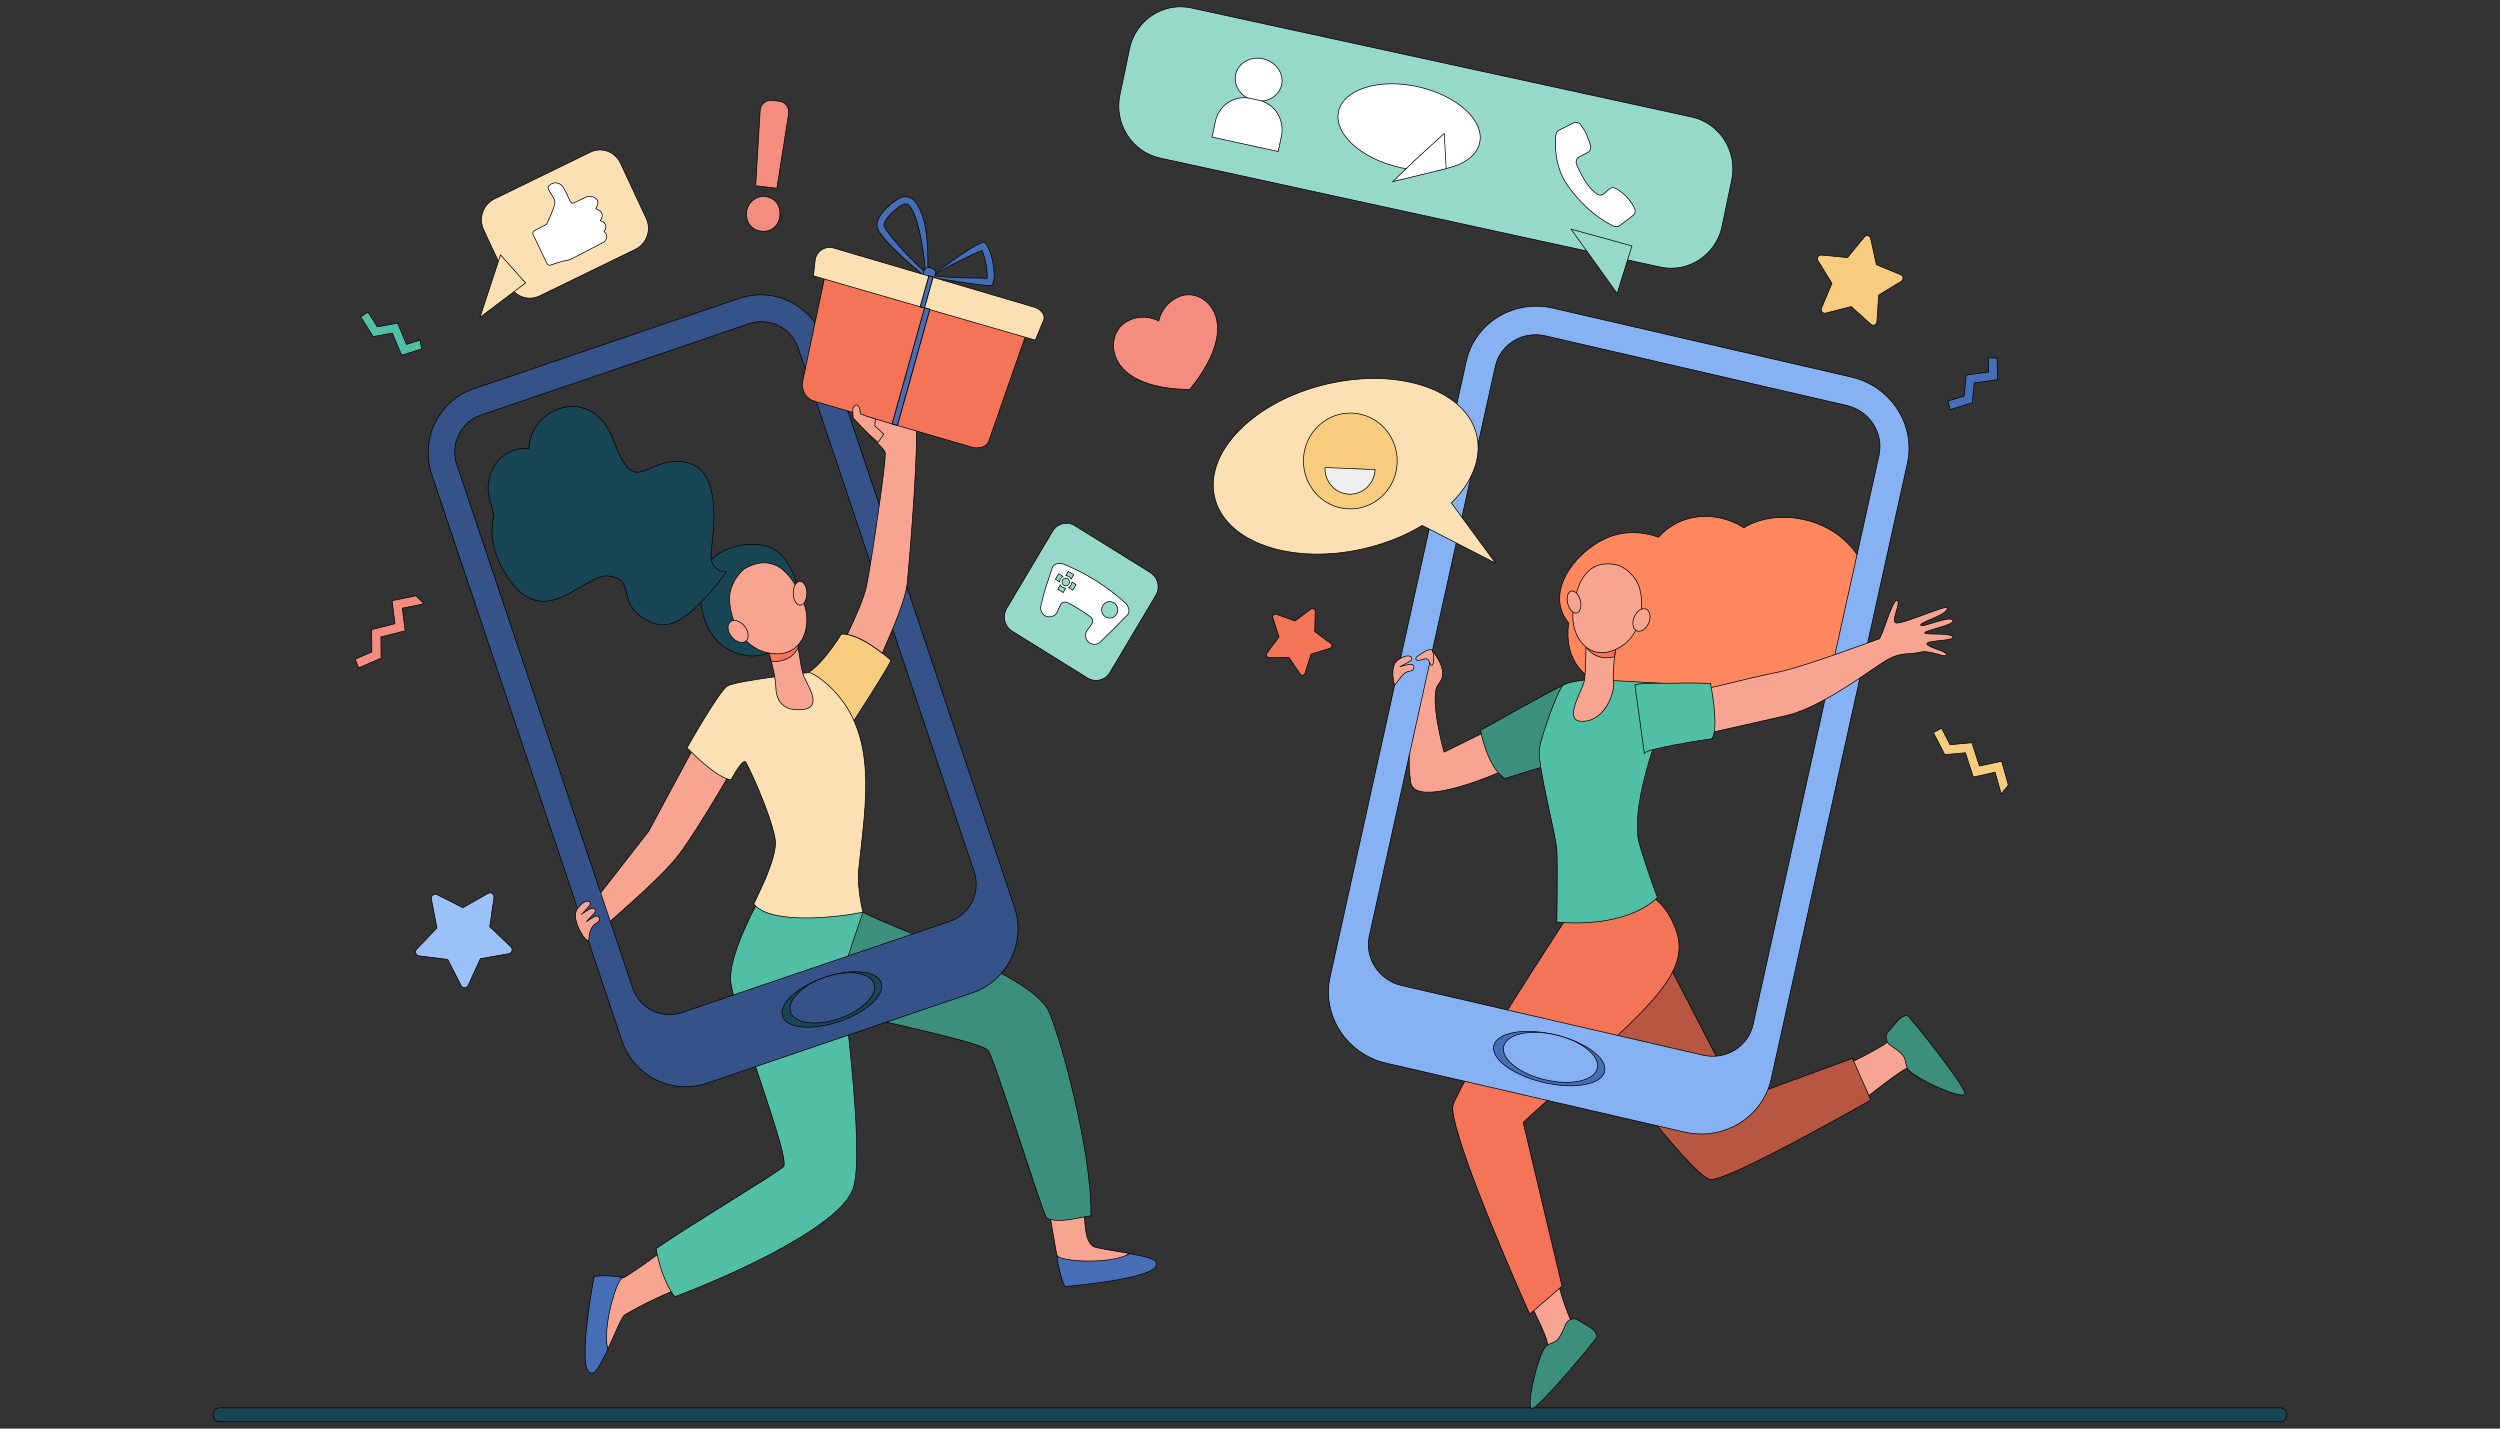 <svg width="3500" height="2000" xmlns="http://www.w3.org/2000/svg" xml:space="preserve" version="1.1">

 <rect width="100%" height="100%" fill="#333333" stroke="none"/>

 <g>
  <title>Layer 1</title>
  <g stroke="null" id="svg_2">
   <g stroke="null" id="svg_3">
    <path stroke="null" id="svg_4" fill="#184655" d="m307.408,1970.965c-5.023,0 -9.096,4.373 -9.096,9.77c0,5.396 4.072,9.77 9.096,9.77l2884.815,0c5.209,0 9.439,-4.303 9.463,-9.629c0.001,-0.064 0.001,-0.13 0.001,-0.195c0.024,-5.36 -4.219,-9.717 -9.463,-9.717l-2884.817,0l0,0.001z"/>
   </g>
   <path stroke="null" id="svg_5" fill="#F47458" d="m1820.223,943.648l-15.73,-23.25l-27.658,0.063c-3.15,0.007 -4.94,-3.679 -3.031,-6.241l16.775,-22.475l-8.604,-26.864c-0.981,-3.06 1.898,-5.94 4.871,-4.874l26.098,9.36l22.341,-16.666c2.544,-1.899 6.114,0.008 6.04,3.227l-0.644,28.26l22.412,16.563c2.553,1.887 1.881,5.946 -1.138,6.869l-26.497,8.106l-8.488,26.904c-0.966,3.065 -4.953,3.667 -6.745,1.018z"/>
   <path stroke="null" id="svg_6" fill="#F7CC7F" d="m2550.131,431.307l14.582,-34.51l-19.551,-31.841c-2.226,-3.626 0.582,-8.289 4.754,-7.888l36.621,3.509l23.589,-28.843c2.686,-3.285 7.892,-1.995 8.81,2.183l8.051,36.679l34.128,14.016c3.887,1.596 4.298,7.056 0.692,9.237l-31.644,19.16l-2.495,37.504c-0.286,4.271 -5.239,6.355 -8.383,3.526l-27.609,-24.837l-35.672,9.164c-4.062,1.042 -7.533,-3.129 -5.874,-7.06z"/>
   <path stroke="null" id="svg_7" fill="#9BC1F9" d="m645.535,1379.8l-18.71,-36.585l-40.097,-4.989c-4.567,-0.568 -6.514,-6.241 -3.294,-9.599l28.263,-29.494l-7.748,-40.514c-0.883,-4.615 3.795,-8.26 7.915,-6.17l36.18,18.357l35.307,-20.052c4.022,-2.284 8.86,1.137 8.188,5.789l-5.905,40.836l29.57,28.123c3.368,3.203 1.681,8.962 -2.856,9.747l-39.827,6.881l-17.033,37.431c-1.941,4.265 -7.823,4.404 -9.954,0.238z"/>
   <polygon stroke="null" id="svg_8" fill="#466EB6" points="2783.643,500.755 2784.113,520.748 2752.718,525.072 2749.875,554.391 2726.899,561.552 2730.446,573.437 2761.175,563.86 2763.871,536.076 2796.53,531.577 2795.824,501.492 "/>
   <path stroke="null" id="svg_9" fill="#F48C7F" d="m1045.259,296.086c1.713,-13.116 13.983,-22.646 26.807,-20.819c13.344,1.902 21.039,12.918 19.774,26.8c-1.52,13.855 -11.781,23.2 -25.857,21.588c-14.29,-1.636 -22.57,-13.43 -20.724,-27.569zm12.645,-35.939l6.285,-105.34c0.52,-8.716 8.077,-15.21 16.568,-14.237l10.257,1.175c8.479,0.971 14.438,8.992 13.078,17.6l-16.473,104.206l-29.715,-3.405z"/>
   <g stroke="null" id="svg_10">
    <path stroke="null" id="svg_11" fill="#184655" d="m979.892,826.258c0.697,26.13 7.293,82.198 65.266,91.463c35.987,5.75 82.078,-27.286 79.111,-51.543c-2.967,-24.255 -9.56,-86.073 -47.137,-100.221c-31.399,-11.823 -98.798,2.003 -97.24,60.301z"/>
    <path stroke="null" id="svg_12" fill="#F7A491" d="m1463.617,1670.802c8.197,35.18 14.649,85.943 17.049,88.776c1.152,1.36 3.536,10.229 4.694,11.67c37.438,13.915 70.338,-0.445 96.413,-16.245c-20.443,-3.704 -47.964,-7.553 -51.804,-10.323c-14.226,-10.261 -10.826,-46.797 -13.387,-79.592c-10.123,1.832 -34.696,-4.705 -52.965,5.714z"/>
    <path stroke="null" id="svg_13" fill="#466EB6" d="m1479.888,1757.584c0.239,13.897 8.992,43.557 11.694,43.522c3.23,-0.041 115.746,-10.006 126.349,-27.645c6.376,-10.608 -10.95,-13.371 -36.158,-18.458c-26.075,15.802 -98.756,11.283 -101.885,2.582z"/>
    <path stroke="null" id="svg_14" fill="#F7A491" d="m929.302,1749.31c-26.03,20.852 -52.355,37.501 -55.668,39.104c-1.591,0.77 -10.591,0.743 -12.261,1.498c-23.148,33.135 -18.424,69.374 -10.515,99.285c8.968,-19.137 19.528,-45.861 23.609,-48.243c6.499,-3.794 29.942,-18.023 72.031,-35.519c-14.258,-15.807 -12.271,-35.347 -17.197,-56.125z"/>
    <path stroke="null" id="svg_15" fill="#F7A491" d="m988.577,1014.199l-80.416,149.506c0,0 -53.769,69.151 -81.45,104.647c5.961,9.973 11.725,20.19 16.875,30.69c27.545,-23.939 86.139,-74.728 107.059,-102.796c30.906,-41.467 86.834,-139.923 86.834,-139.923l-48.901,-42.124z"/>
    <path stroke="null" id="svg_16" fill="#3C8F7C" d="m1202.392,1274.407l-86.009,129.67c0,0 -4.935,-8.686 25.865,2.825c30.801,11.511 229.449,49.432 241.202,63.769c8.32,10.148 69.932,209.293 81.797,234.859c17.867,7.405 43.858,-0.815 62.203,-3.513c1.166,-95.936 -48.539,-270.583 -61.797,-291.052c-29.643,-45.765 -170.775,-95.207 -234.309,-122.938c-10.305,-4.499 -18.299,-8.537 -23.259,-10.979c-3.67,-1.806 -5.694,-2.64 -5.694,-2.64z"/>
    <path stroke="null" id="svg_17" fill="#466EB6" d="m872.25,1788.751c-13.164,-3.488 -39.999,-3.384 -40.69,-0.713c-0.826,3.192 -21.577,116.647 -7.79,131.813c8.292,9.121 15.54,-7.199 27.088,-30.657c-7.908,-29.91 12.352,-99.696 21.391,-100.444z"/>
    <path stroke="null" id="svg_18" fill="#50BFA5" d="m1179.824,1365.683c0.745,-9.737 21.122,-66.584 28.339,-88.713c0.228,-0.702 -5.104,-13.497 -10.866,-31.91l-8.252,1.35l-122.287,5.662c0,0 -49.246,85.011 -43.514,124.064c8.003,54.526 85.134,248.329 73.404,257.461c-21.17,16.48 -124.876,77.894 -178.168,114.41c3.406,21.093 12.949,50.524 26.024,67.366c43.367,-15.41 230.771,-92.621 250.047,-151.853c17.027,-52.318 -15.993,-281.284 -14.728,-297.838z"/>
    <path stroke="null" id="svg_19" fill="#F7CC7F" d="m1177.853,887.907c0,0 -33.68,54.075 -53.538,56.026l70.237,66.415c0,0 47.846,-73.315 52.84,-85.893c0.001,0 -43.546,-39.639 -69.538,-36.548z"/>
    <path stroke="null" id="svg_20" fill="#FAE0B2" d="m1202.444,1214.669c-3.15,29.775 5.834,62.341 5.834,62.341c-28.243,6.2 -128.356,19.243 -152.841,-11.221c-0.876,-1.092 34.67,-65.167 29.776,-91.331c-7.22,-38.592 -38.574,-104.03 -41.175,-107.538c-4.364,-5.884 -20.399,24.564 -20.399,24.564c-18.783,0.098 -61.798,-44.513 -61.798,-44.513s44.486,-79.206 56.73,-86.653c12.239,-7.445 113.383,-18.697 113.459,-18.703c7.442,-0.549 27.774,17.485 33.362,23.181c63.93,65.189 46.71,158.6 37.052,249.873z"/>
    <path stroke="null" id="svg_21" fill="#F7A491" d="m1075.012,908.384c0,0 11.024,37.227 11.101,52.361c0.077,15.135 5.983,35.73 37.033,32.613c31.049,-3.117 5.579,-35.053 1.172,-49.427c-4.408,-14.373 -9.694,-59.753 -9.694,-59.753l-39.612,24.206z"/>
    <path stroke="null" id="svg_22" fill="#F47458" d="m1117.569,906.917c-1.739,-12.383 -2.947,-22.737 -2.947,-22.737l-39.61,24.205c0,0 2.255,7.611 4.732,17.351c18.593,1.82 31.097,-6.465 37.826,-18.819z"/>
    <path stroke="null" id="svg_23" fill="#F7A491" d="m1042.707,796.011c0,0 -16.337,11.657 -20.52,33.622c-4.183,21.966 8.583,76.16 54.692,84.694c46.109,8.533 61.105,-37.029 48.444,-70.078c-12.659,-33.049 -37.071,-74.014 -82.616,-48.239z"/>
    <path stroke="null" id="svg_24" fill="#F7A491" d="m1129.591,830.472c0.047,9.231 -4.18,16.735 -9.442,16.763c-5.261,0.027 -9.564,-7.432 -9.61,-16.663c-0.047,-9.231 4.181,-16.735 9.441,-16.763c5.262,-0.027 9.565,7.434 9.612,16.663z"/>
    <path stroke="null" id="svg_25" fill="#F7A491" d="m1042.226,876.454c6.068,7.431 7,16.854 2.084,21.046c-4.915,4.19 -13.817,1.562 -19.883,-5.869c-6.068,-7.432 -7,-16.854 -2.084,-21.044c4.915,-4.191 13.817,-1.565 19.883,5.868z"/>
    <path stroke="null" id="svg_26" fill="#184655" d="m995.465,775.329c1.81,-25.315 19.337,-119.456 -37.015,-128.381c-56.352,-8.925 -68.383,53.985 -99.626,-30.697c-28.945,-78.449 -114.975,-48.076 -118.57,11.498c-8.165,-0.709 -16.532,0.505 -24.504,3.939c-27.575,11.876 -39.974,45.646 -27.692,75.428c1.952,4.735 0.843,9.427 3.707,13.345c-6.607,25.948 -2.048,55.61 17.552,85.741c53.534,82.298 107.231,-4.331 143.431,0.284c36.201,4.613 12.605,33.538 43.963,56.114c31.357,22.575 56.6,16.663 107.644,-44.917l12.6,-16.973c0,0 -23.3,-0.067 -21.49,-25.382z"/>
   </g>
   <g stroke="null" id="svg_27">
    <path stroke="null" id="svg_28" fill="#F8A492" d="m2579.399,1492.35c28.243,-11.527 53.534,-27.199 56.517,-28.807c2.299,-1.241 11.887,-8.455 13.245,-9.464c24.898,15.138 33.998,28.01 53.618,48.246c-14.518,0.808 -20.67,-11.364 -26.229,-10.097c-6.715,1.529 -27.848,16.012 -60.892,42.137c-5.716,-18.887 -22.368,-28.418 -36.26,-42.015z"/>
    <path stroke="null" id="svg_29" fill="#F8A492" d="m2179.644,1788.152c6.427,30.378 18.144,57.401 19.565,60.523c0.684,1.499 5.056,2.657 5.803,4.193c-18.744,22.575 -26.849,60.134 -49.636,76.541c1.636,-14.767 11.33,-42.488 11.034,-48.3c-0.361,-7.023 -10.821,-30.725 -30.533,-68.372c19.171,-2.616 28.338,-12.844 43.766,-24.584z"/>
    <path stroke="null" id="svg_30" fill="#3C8F7C" d="m2191.495,1854.893c2.554,-6.567 11.002,-11.108 17.003,-7.224c6.045,3.913 14.091,8.196 20.094,12.444c6.753,4.783 7.228,10.158 7.059,11.377c-0.492,3.52 -80.313,98.915 -90.538,100.298c-10.226,1.382 8.683,-79.292 19.899,-87.587c9.976,-7.379 14.983,0.229 26.483,-29.308z"/>
    <path stroke="null" id="svg_31" fill="#3C8F7C" d="m2646.79,1463.61c-5.866,-3.745 -8.725,-13.053 -3.911,-18.39c4.851,-5.376 10.411,-12.701 15.576,-17.976c5.814,-5.935 11.073,-5.452 12.217,-5.062c3.301,1.124 80.849,98.457 80.348,108.988c-0.501,10.529 -74.779,-22.923 -80.757,-35.687c-5.317,-11.352 2.906,-15.025 -23.473,-31.872z"/>
    <path stroke="null" id="svg_32" fill="#B75742" d="m2210.189,1432.55c0,0 157.434,216.817 184.827,218.816c25.621,1.87 224.173,-111.279 224.173,-111.279l-25.827,-58.428l-159.001,58.428l-110.714,-214.142l-113.459,106.604z"/>
    <path stroke="null" id="svg_33" fill="#F47458" d="m2300.819,1249.333c0,0 28.82,7.013 45.289,51.896s-11.069,82.174 -80.105,147.219c-67.212,63.328 -133.588,122.811 -133.588,122.811l54.492,229.295l-45.288,39.273c0,0 -104.972,-233.034 -108.022,-288.517c-1.165,-21.19 160.174,-266.912 160.174,-266.912l107.048,-35.065z"/>
    <path stroke="null" id="svg_34" fill="#F7A491" d="m2179.013,968.591l-87.773,50.172l-69.539,34.132c0,0 -16.976,-58.986 -11.284,-87.901c0.814,-4.13 4.819,-9.023 6.253,-11.221c11.469,-17.576 -13.04,-44.886 -13.04,-44.886s-14.764,-4.291 -24.801,20.61c-10.036,24.901 8.494,35.464 8.494,35.464s-21.139,75.391 -12.286,130.324c4.64,28.784 75.053,7.651 131.149,-17.144c47.174,-20.849 81.896,-44.118 81.896,-44.118l-9.069,-65.432z"/>
    <path stroke="null" id="svg_35" fill="#3C8F7C" d="m2198.752,959.989c-1.858,-1.773 -4.908,-2.818 -9.883,-0.928c-10.874,4.129 -116.233,63.285 -116.233,63.285s9.453,51.743 34.159,67.641l53.08,-16.559l40.599,-104.885c1.141,-2.946 0.544,-6.388 -1.722,-8.553z"/>
    <path stroke="null" id="svg_36" fill="#FE875E" d="m2441.322,738.797c-39.995,-25.036 -89.859,-20.205 -119.54,13.437c-24.432,-9.385 -52.439,-8.657 -75.105,2.161c-44.715,21.345 -84.292,77.073 -50.59,117.531c-7.166,53.709 24.277,84.945 63.45,88.517c21.295,43.668 96.791,48.151 140.222,12.184c35.886,14.173 78.507,8.065 105.04,-18.393c6.368,-6.35 15.698,-16.522 17.829,-17.455c-2.562,1.319 99.983,-12.573 95.302,-104.956c-4.776,-94.271 -115.158,-130.455 -176.609,-93.026z"/>
    <path stroke="null" id="svg_37" fill="#50BFA5" d="m2259.598,952.837l65.096,3.667l-10.806,92.961c0,0 -31.416,89.459 -18.605,132.474c12.81,43.015 25.163,74.341 25.163,74.341s-37.057,43.484 -140.909,34.6c0,0 1.372,-77.147 0,-100.524c-1.372,-23.379 -27.907,-120.629 -24.246,-142.604c3.66,-21.977 26.535,-82.758 32.482,-87.901c5.947,-5.144 29.508,-7.715 29.508,-7.715l42.317,0.702z"/>
    <path stroke="null" id="svg_38" fill="#F7A491" d="m2262.658,901.79c0,0 -1.117,7.517 -2.182,17.168c-1.328,12.046 -2.573,27.417 -1.456,35.64c2.013,14.814 -11.632,53.857 -42.428,55.28c-30.796,1.424 -0.649,-43.129 1.678,-57.822c2.327,-14.693 2.31,-68.234 2.31,-68.234l42.078,17.968z"/>
    <path stroke="null" id="svg_39" fill="#F47458" d="m2220.835,906.485c-0.005,-12.361 -0.252,-22.661 -0.252,-22.661l42.078,17.967c0,0 -1.154,7.77 -2.234,17.653c-17.936,4.456 -31.306,-1.846 -39.592,-12.959z"/>
    <path stroke="null" id="svg_40" fill="#F7A491" d="m2265.837,791.377c0,0 17.807,6.447 27.046,25.447c9.24,19 10.934,71.824 -29.109,91.499c-40.042,19.676 -64.983,-18.11 -61.559,-51.577c3.424,-33.468 15.635,-77.199 63.621,-65.369z"/>
    <path stroke="null" id="svg_41" fill="#F7A491" d="m2194.919,845.252c2.232,8.448 7.949,14.221 12.763,12.891c4.816,-1.33 6.909,-9.256 4.678,-17.705c-2.235,-8.448 -7.949,-14.222 -12.764,-12.891c-4.816,1.328 -6.909,9.256 -4.677,17.705z"/>
    <path stroke="null" id="svg_42" fill="#F7A491" d="m2288.054,863.336c-3.712,8.355 -2.243,17.208 3.282,19.772c5.528,2.564 13.017,-2.13 16.728,-10.485c3.712,-8.355 2.243,-17.209 -3.284,-19.772c-5.525,-2.565 -13.014,2.128 -16.727,10.485z"/>
   </g>
   <g stroke="null" id="svg_43">
    <path stroke="null" id="svg_44" fill="#355389" d="m1420.213,1269.826c-6.121,-18.221 -255.314,-760.095 -266.2,-792.501c-16.666,-49.616 -70,-76.284 -119.127,-59.562l-371.687,126.508c-49.126,16.72 -75.44,70.498 -58.775,120.113l266.2,792.503c16.666,49.615 70,76.283 119.127,59.562l371.687,-126.508c49.127,-16.723 75.441,-70.499 58.775,-120.114zm-90.276,20l-375.502,127.806c-28.334,9.643 -59.095,-5.737 -68.71,-34.354l-246.207,-732.987c-9.612,-28.617 5.564,-59.633 33.899,-69.278l375.502,-127.806c28.334,-9.644 59.095,5.737 68.708,34.354c59.787,177.993 240.83,716.973 246.209,732.987c9.612,28.617 -5.564,59.635 -33.899,69.278z"/>
    <path stroke="null" id="svg_45" fill="#184655" d="m1233.667,1375.775c5.73,17.055 -20.562,41.411 -58.723,54.4c-38.161,12.988 -73.741,9.691 -79.469,-7.366c-5.728,-17.056 20.563,-41.411 58.723,-54.4c38.161,-12.986 73.741,-9.691 79.469,7.366z"/>
    <path stroke="null" id="svg_46" fill="#355389" d="m1223.507,1377.147c5.382,16.021 -16.39,37.907 -48.629,48.879c-32.239,10.973 -62.736,6.88 -68.118,-9.142c-5.381,-16.021 16.391,-37.905 48.629,-48.879c32.239,-10.973 62.737,-6.88 68.118,9.142z"/>
   </g>
   <g stroke="null" id="svg_47">
    <path stroke="null" id="svg_48" fill="#86B1F2" d="m2591.97,527.924l-417.672,-96.501c-55.205,-12.754 -109.631,20.636 -121.563,74.579l-190.594,861.609c-11.933,53.944 23.146,108.013 78.35,120.768l417.673,96.501c55.204,12.756 109.629,-20.635 121.563,-74.578l190.596,-861.611c11.932,-53.943 -23.147,-108.013 -78.352,-120.768zm-137.628,906.3c-6.882,31.113 -38.273,50.371 -70.112,43.014l-421.961,-97.491c-31.841,-7.357 -52.073,-38.541 -45.19,-69.656l176.282,-796.906c6.881,-31.113 38.273,-50.371 70.112,-43.014l421.961,97.492c31.839,7.357 52.073,38.541 45.189,69.654l-176.28,796.906z"/>
    <path stroke="null" id="svg_49" fill="#466EB6" d="m2246.553,1499.969c-4.1,18.543 -42.189,25.543 -85.072,15.635s-74.321,-32.97 -70.218,-51.514c4.103,-18.543 42.189,-25.543 85.072,-15.635s74.322,32.971 70.218,51.514z"/>
    <path stroke="null" id="svg_50" fill="#86B1F2" d="m2236.296,1495.458c-3.854,17.421 -36.347,24.756 -72.573,16.386c-36.228,-8.37 -62.474,-29.277 -58.62,-46.696c3.853,-17.419 36.345,-24.755 72.572,-16.385c36.228,8.37 62.474,29.277 58.621,46.695z"/>
   </g>
   <path stroke="null" id="svg_51" fill="#F7A491" d="m2322.071,980.622c0,0 137.259,-34.069 167.858,-39.802c30.597,-5.733 136.781,-44.876 140.86,-46.532c4.076,-1.656 19.206,-57.478 25.193,-53.58c5.987,3.896 -9.19,28.144 -1.691,31.284c7.498,3.141 71.442,-26.122 71.885,-20.83c0.83,9.901 -38.463,19.429 -37.222,23.977c1.242,4.548 40.119,-13.788 44.879,-6.979c4.76,6.809 -38.389,13.881 -39.173,17.718c-0.784,3.839 41.442,-1.154 39.145,7.031c-1.248,4.444 -37.655,3.517 -36.116,8.683c1.538,5.165 29.261,10.252 27.339,15.234c-1.922,4.982 -22.663,-7.426 -36.991,-3.705c-14.327,3.72 -26.553,-1.077 -47.654,11.582c-21.098,12.659 -90.319,66.043 -139.548,77.073c-49.227,11.03 -157.939,35.699 -157.939,35.699l-20.826,-56.852z"/>
   <path stroke="null" id="svg_52" fill="#50BFA5" d="m2288.82,959.029c4.645,-2.268 18.9,-2.638 35.858,-2.509c6.236,0.048 15.026,0.098 21.692,-0.097c24.79,-0.725 48.343,0.467 48.343,0.467s12.47,61.565 2.092,77.292c0,0 -96.997,14.159 -94.659,21.052l-13.325,-96.205z"/>
   <path stroke="null" id="svg_53" fill="#F7A491" d="m1952.468,959.384l8.359,-10.799c0,0 5.191,-8.23 13.006,-9.035c7.816,-0.806 7.578,-10.824 -0.7,-9.396c-8.28,1.428 -13.482,3.443 -13.482,3.443s16.449,-8.639 16.74,-9.759c1.636,-6.293 -7.445,-8.738 -19.605,0.486c-12.161,9.226 -4.318,35.06 -4.318,35.06z"/>
   <path stroke="null" id="svg_54" fill="#F7A491" d="m831.683,1283.529c-5.306,2.937 -9.012,5.636 -10.676,6.922c0.08,-0.176 0.163,-0.355 0.251,-0.535c1.75,-1.876 7.757,-8.441 7.81,-8.481c7.898,-6.159 3.748,-12.745 -3.635,-8.66c-7.383,4.085 -11.668,7.71 -11.668,7.71s12.811,-12.768 12.755,-14.763c-0.184,-6.51 -9.808,-5.812 -18.399,6.934c-7.52,11.158 3.573,30.673 6.79,35.291c3.179,6.702 8.997,9.818 8.997,9.818l1.961,-12.731c0,0 2.31,-9.504 9.451,-12.844c7.139,-3.344 3.746,-12.745 -3.638,-8.66z"/>
   <path stroke="null" id="svg_55" fill="#F7A491" d="m1982.786,920.269c0,0 19.496,-16.013 22.599,-9.199c3.102,6.814 1.751,21.544 -1.162,20.504c-2.915,-1.04 -2.518,-11.541 -10.898,-8.802c-2.335,0.765 -13.941,4.507 -10.539,-2.503z"/>
   <g stroke="null" id="svg_56">
    <path stroke="null" id="svg_57" fill="#96D9C9" d="m2324.474,373.906l-700.5,-152.66c-39.364,-8.578 -64.471,-48.145 -56.076,-88.376l13.439,-64.41c8.393,-40.23 47.11,-65.889 86.474,-57.311l700.501,152.658c39.364,8.579 64.471,48.146 56.078,88.376l-13.44,64.41c-8.396,40.233 -47.111,65.892 -86.476,57.312z"/>
    <polygon stroke="null" id="svg_58" fill="#96D9C9" points="2199.537,320.86 2264.044,410.919 2284.725,344.282 "/>
    <g stroke="null" id="svg_59">
     <path stroke="null" id="svg_60" fill="#FFFFFF" d="m1794.295,118.554c-3.372,16.163 -20.529,26.123 -38.322,22.244c-17.791,-3.877 -29.48,-20.123 -26.108,-36.286c3.372,-16.162 20.529,-26.123 38.322,-22.244c17.791,3.876 29.48,20.123 26.108,36.286z"/>
     <path stroke="null" id="svg_61" fill="#FFFFFF" d="m1762.173,140.237l-11.634,-2.535c-22.363,-4.874 -44.358,9.703 -49.127,32.559l-4.533,21.72l92.619,20.184l4.533,-21.72c4.768,-22.855 -9.495,-45.334 -31.858,-50.208z"/>
    </g>
    <path stroke="null" id="svg_62" fill="#FFFFFF" d="m2071.63,199.549c-6.536,31.316 -56.102,47.054 -110.714,35.153c-54.612,-11.902 -93.588,-46.936 -87.053,-78.251c6.534,-31.316 56.102,-47.054 110.714,-35.153c54.611,11.901 93.587,46.935 87.053,78.251z"/>
    <polygon stroke="null" id="svg_63" fill="#FFFFFF" points="1981.419,223.871 1949.815,254.273 2024.694,236.171 2021.899,186.799 "/>
    <path stroke="null" id="svg_64" fill="#FFFFFF" d="m2211.139,219.4l11.324,-5.748c3.491,-1.772 5.27,-5.815 4.257,-9.662c-1.985,-7.532 -6.211,-19.945 -14.198,-29.664c-2.409,-2.931 -6.471,-3.798 -9.836,-2.118l-19.807,9.886c-2.498,1.248 -4.204,3.705 -4.533,6.527c-1.389,11.924 -2.89,44.83 17.425,72.609c23.154,31.656 46.951,47.678 63.643,55.423c2.713,1.259 5.878,0.917 8.269,-0.898l18.244,-13.864c3.199,-2.429 4.215,-6.858 2.414,-10.491c-3.643,-7.341 -11.436,-19.275 -26.262,-27.633c-3.031,-1.708 -6.786,-1.274 -9.374,1.074l-6.825,6.197c-2.787,2.531 -6.893,2.81 -9.991,0.688c-6.669,-4.565 -18.008,-15.623 -28.659,-41.628c-1.666,-4.059 0.052,-8.74 3.907,-10.698z"/>
   </g>
   <g stroke="null" id="svg_65">
    <path stroke="null" id="svg_66" fill="#96D9C9" d="m1522.665,949.249l-105.622,-65.597c-10.722,-6.66 -14.132,-20.942 -7.616,-31.899l64.185,-107.945c6.516,-10.959 20.491,-14.444 31.213,-7.785l105.622,65.597c10.723,6.66 14.134,20.942 7.617,31.901l-64.185,107.945c-6.518,10.958 -20.492,14.442 -31.214,7.783z"/>
    <g stroke="null" id="svg_67">
     <path stroke="null" id="svg_68" fill="#FFFFFF" d="m1578.308,860.988c3.911,-4.081 2.624,-11.896 -3.153,-17.116c-25.294,-22.87 -54.276,-41.104 -85.666,-53.892c-7.167,-2.927 -14.56,-0.478 -16.339,5.064l0,0c-14.633,44.214 -9.586,27.615 -15.913,53.307c-1.427,6.006 1.817,12.096 7.375,14.363l0,0c5.899,2.386 12.788,-0.142 15.558,-6.019c1.491,-3.244 2.98,-6.489 4.471,-9.733c1.685,-3.73 6.436,-5.157 10.527,-3.023c10.761,5.606 21.104,12.009 30.951,19.159c3.744,2.718 4.722,7.654 2.287,10.869c-2.108,2.821 -4.215,5.643 -6.323,8.463c-3.789,5.177 -2.727,12.492 2.135,16.664l0,0c4.594,3.926 11.379,4.074 15.86,0.098c4.636,-4.185 30.154,-29.619 38.23,-38.203z"/>
     <g stroke="null" id="svg_69">
      <path stroke="null" id="svg_70" fill="#96D9C9" d="m1496.531,807.187c1.372,0.853 2.43,2.033 3.134,3.384l3.545,-5.963l-7.516,-4.668l-3.545,5.962c1.498,0.018 3.01,0.433 4.382,1.285z"/>
      <path stroke="null" id="svg_71" fill="#96D9C9" d="m1484.666,810.145c0.835,-1.402 1.989,-2.482 3.312,-3.203l-5.834,-3.622l-4.567,7.68l5.834,3.623c0.017,-1.529 0.422,-3.075 1.256,-4.478z"/>
      <path stroke="null" id="svg_72" fill="#96D9C9" d="m1487.562,822.272c-1.372,-0.852 -2.429,-2.033 -3.134,-3.383l-3.545,5.963l7.516,4.666l3.544,-5.962c-1.496,-0.016 -3.008,-0.433 -4.38,-1.285z"/>
      <path stroke="null" id="svg_73" fill="#96D9C9" d="m1500.683,814.835c-0.016,1.53 -0.422,3.076 -1.257,4.478c-0.834,1.402 -1.989,2.482 -3.31,3.203l5.834,3.623l4.566,-7.681l-5.832,-3.623z"/>
     </g>
     <path stroke="null" id="svg_74" fill="#96D9C9" d="m1496.55,817.526c-1.512,2.541 -4.753,3.35 -7.239,1.805c-2.486,-1.544 -3.277,-4.856 -1.766,-7.397c1.511,-2.541 4.752,-3.35 7.239,-1.805c2.486,1.544 3.277,4.855 1.766,7.397z"/>
     <path stroke="null" id="svg_75" fill="#96D9C9" d="m1563.19,859.74c-3.233,5.436 -10.165,7.165 -15.486,3.861c-5.319,-3.304 -7.011,-10.388 -3.778,-15.825c3.232,-5.436 10.165,-7.166 15.484,-3.862c5.319,3.304 7.011,10.39 3.779,15.826z"/>
    </g>
   </g>
   <path stroke="null" id="svg_76" fill="#F48C7F" d="m1622.164,449.384c0,0 3.823,-22.379 26.563,-33.16c20.273,-9.613 42.132,1.139 51.318,21.375c10.632,23.422 4.164,60.166 -34.347,107.693c-60.378,-0.644 -92.004,-19.328 -102.636,-42.75c-9.186,-20.236 -3.101,-44.235 17.173,-53.847c22.741,-10.779 41.929,0.689 41.929,0.689z"/>
   <g stroke="null" id="svg_77">
    <path stroke="null" id="svg_78" fill="#FAE0B2" d="m889.674,348.949l-134.2,65.351c-15.832,7.711 -34.78,0.844 -42.323,-15.335l-36.007,-77.23c-7.544,-16.18 -0.826,-35.545 15.006,-43.253l134.2,-65.352c15.832,-7.708 34.778,-0.842 42.322,15.336l36.009,77.23c7.544,16.178 0.824,35.543 -15.006,43.253z"/>
    <polygon stroke="null" id="svg_79" fill="#FAE0B2" points="700.701,356.828 671.961,444.349 735.8,396.105 "/>
    <g stroke="null" id="svg_80">
     <path stroke="null" id="svg_81" fill="#FFFFFF" d="m748.074,322.988l16.976,-8.816c0,0 13.752,-27.184 11.646,-33.333s-11.498,-16.712 -8.886,-19.921c2.613,-3.208 9.121,-7.95 17.262,-2.466c5.91,3.981 12.911,25.747 15.572,26.115c1.666,0.231 11.562,-4.556 18.737,-8.171c4.718,-2.377 10.332,-1.876 14.58,1.294l0.013,0.01c2.871,2.143 3.883,6.048 2.426,9.363l-2.268,5.159l4.947,2.59c3.682,1.928 5.15,6.533 3.288,10.308l-1.898,3.849l3.207,1.379c4.131,1.775 5.838,6.824 3.659,10.827l-1.769,3.251l0.763,0.558c3.173,2.321 4.082,6.735 2.097,10.167l-1.827,3.158l-45.22,23.47c-4.237,2.199 -8.869,3.49 -13.611,3.794l-17.24,5.568c-1.853,0.598 -3.854,-0.28 -4.708,-2.063l-19.497,-40.754c-0.939,-1.967 -0.162,-4.343 1.75,-5.335z"/>
    </g>
   </g>
   <g stroke="null" id="svg_82">
    <path stroke="null" id="svg_83" fill="#FAE0B2" d="m1858.34,537.513c101.436,-23.544 195.138,8.996 209.29,72.677c7.076,31.841 -7.076,65.44 -35.677,94.02l62.033,84.336l-102.852,-52.881c-23.446,14.09 -51.116,25.397 -81.546,32.461c-101.436,23.543 -195.138,-8.996 -209.29,-72.677c-14.152,-63.683 56.607,-134.392 158.043,-157.936z"/>
    <g stroke="null" id="svg_84">
     <path stroke="null" id="svg_85" fill="#F7CC7F" d="m1956.032,648.079c-1.46,37.022 -32.005,65.819 -68.224,64.32c-36.22,-1.498 -64.398,-32.724 -62.937,-69.744c1.46,-37.02 32.004,-65.818 68.224,-64.32c36.22,1.498 64.398,32.724 62.937,69.744z"/>
     <path stroke="null" id="svg_86" fill="#EFEFEF" d="m1854.97,654.537c-0.78,19.794 14.285,36.488 33.65,37.289c19.365,0.801 35.696,-14.596 36.476,-34.39l-70.126,-2.9z"/>
    </g>
   </g>
   <polygon stroke="null" id="svg_87" fill="#F48C7F" points="582.299,834.119 548.833,840.943 552.987,873.169 520.309,881.378 520.562,912.675 497.09,922.905 502.157,935.049 533.55,921.368 533.31,891.708 567.305,883.168 563.219,851.473 593.548,845.29 "/>
   <polygon stroke="null" id="svg_88" fill="#F7CC7F" points="2811.67,1099.188 2802.33,1065.642 2771.233,1072.458 2760.606,1039.828 2730.103,1042.597 2718.241,1019.505 2706.805,1025.64 2722.665,1056.522 2751.573,1053.9 2762.63,1087.847 2793.215,1081.141 2801.676,1111.541 "/>
   <polygon stroke="null" id="svg_89" fill="#50BFA5" points="587.841,476.276 569.133,482.144 556.57,452.425 528.183,457.555 515.223,436.885 504.985,443.59 522.318,471.235 549.22,466.374 562.289,497.29 590.439,488.461 "/>
   <g stroke="null" id="svg_90">
    <path stroke="null" id="svg_91" fill="#F7A491" d="m1281.323,596.464c-6.53,-5.503 -21.778,-10.021 -29.367,-10.719c-7.589,-0.698 -40.73,-0.676 -45.023,7.468c-4.294,8.144 30.5,31.218 32.354,40.806c1.854,9.588 -20.149,158.476 -26.501,188.042c-3.133,14.581 -15.161,42.046 -26.549,66.144c16.378,2.675 36.392,16.367 48.961,26.135c16.111,-36.016 32.592,-76.503 34.643,-95.534c4.141,-38.416 18.013,-216.841 11.482,-222.343z"/>
    <g stroke="null" id="svg_92">
     <g stroke="null" id="svg_93">
      <path stroke="null" id="svg_94" fill="#466EB6" d="m1377.426,339.618c-11.294,-0.969 -70.358,45.065 -70.358,45.065l-2.638,3.61c0,0 79.743,13.77 83.486,11.212c10.103,-6.91 -1.212,-59.089 -10.489,-59.886zm-70.166,46.469c19.249,-14.307 58.9,-31.831 67.441,-35.517c4.394,8.276 8.404,30.079 7.228,39.062c-9.403,-0.724 -51.341,0.25 -74.669,-3.544z"/>
     </g>
     <g stroke="null" id="svg_95">
      <path stroke="null" id="svg_96" fill="#466EB6" d="m1291.162,301.457c-10.22,-27.946 -20.2,-26.64 -27.276,-25.698c-7.079,0.941 -38.892,23.966 -35.919,41.669c2.975,17.702 66.627,69.395 66.627,69.395l4.213,-4.986c0,-0.001 2.573,-52.436 -7.645,-80.38zm-53.51,14.236c-1.48,-8.831 20.583,-27.647 27.845,-30.014c1.681,-0.221 3.134,-0.384 4.253,-0.057c1.345,0.393 6.2,2.949 12.198,19.353c6.558,17.933 13.419,59.419 13.323,75.982c-25.382,-21.68 -55.961,-57.659 -57.619,-65.264z"/>
     </g>
     <path stroke="null" id="svg_97" fill="#466EB6" d="m1295.121,397.754l3.467,1.012c3.436,1.002 7.016,-1.031 7.998,-4.542l2.912,-10.422c0.981,-3.511 -1.009,-7.17 -4.444,-8.172l-3.468,-1.012c-3.436,-1.002 -7.016,1.031 -7.998,4.542l-2.912,10.422c-0.979,3.51 1.01,7.169 4.446,8.172z"/>
     <path stroke="null" id="svg_98" fill="#F47458" d="m1359.837,625.832l-219.642,-64.099c-11.871,-3.464 -19.074,-15.75 -16.465,-28.081l38.861,-183.665l286.031,83.474l-64.467,184.291c-2.696,7.706 -13.407,11.265 -24.318,8.08z"/>
     <path stroke="null" id="svg_99" fill="#FAE0B2" d="m1449.44,476.25l-310.681,-90.013l2.399,-21.364c1.439,-12.816 13.804,-21.237 25.931,-17.661l280.763,82.79c9.982,2.944 16.041,11.513 13.116,18.547l-11.527,27.701z"/>
     <rect stroke="null" id="svg_100" fill="#466EB6" height="4.601" width="32.946" transform="matrix(0.367 -1.313 1.285 0.375 135.868 2119.42)" y="489.352" x="1426.957"/>
     <rect stroke="null" id="svg_101" fill="#466EB6" height="5.752" width="123.845" transform="matrix(0.367 -1.313 1.285 0.375 21.401 2173.74)" y="565.449" x="1365.058"/>
    </g>
    <path stroke="null" id="svg_102" fill="#F7A491" d="m1224.715,596.213l0.795,-9.55c-7.549,-2.182 -16.246,-5.398 -20.709,-7.318l-1.213,-7.292c-3.946,-9.994 -8.328,-2.864 -9.608,-0.584c0,0 -0.322,12.821 1.086,14.319c0,0 14.808,15.982 21.127,22.027c3.13,2.993 13.121,11.283 13.121,11.283l7.944,-11.255l-12.544,-11.629z"/>
   </g>
  </g>
 </g>
</svg>